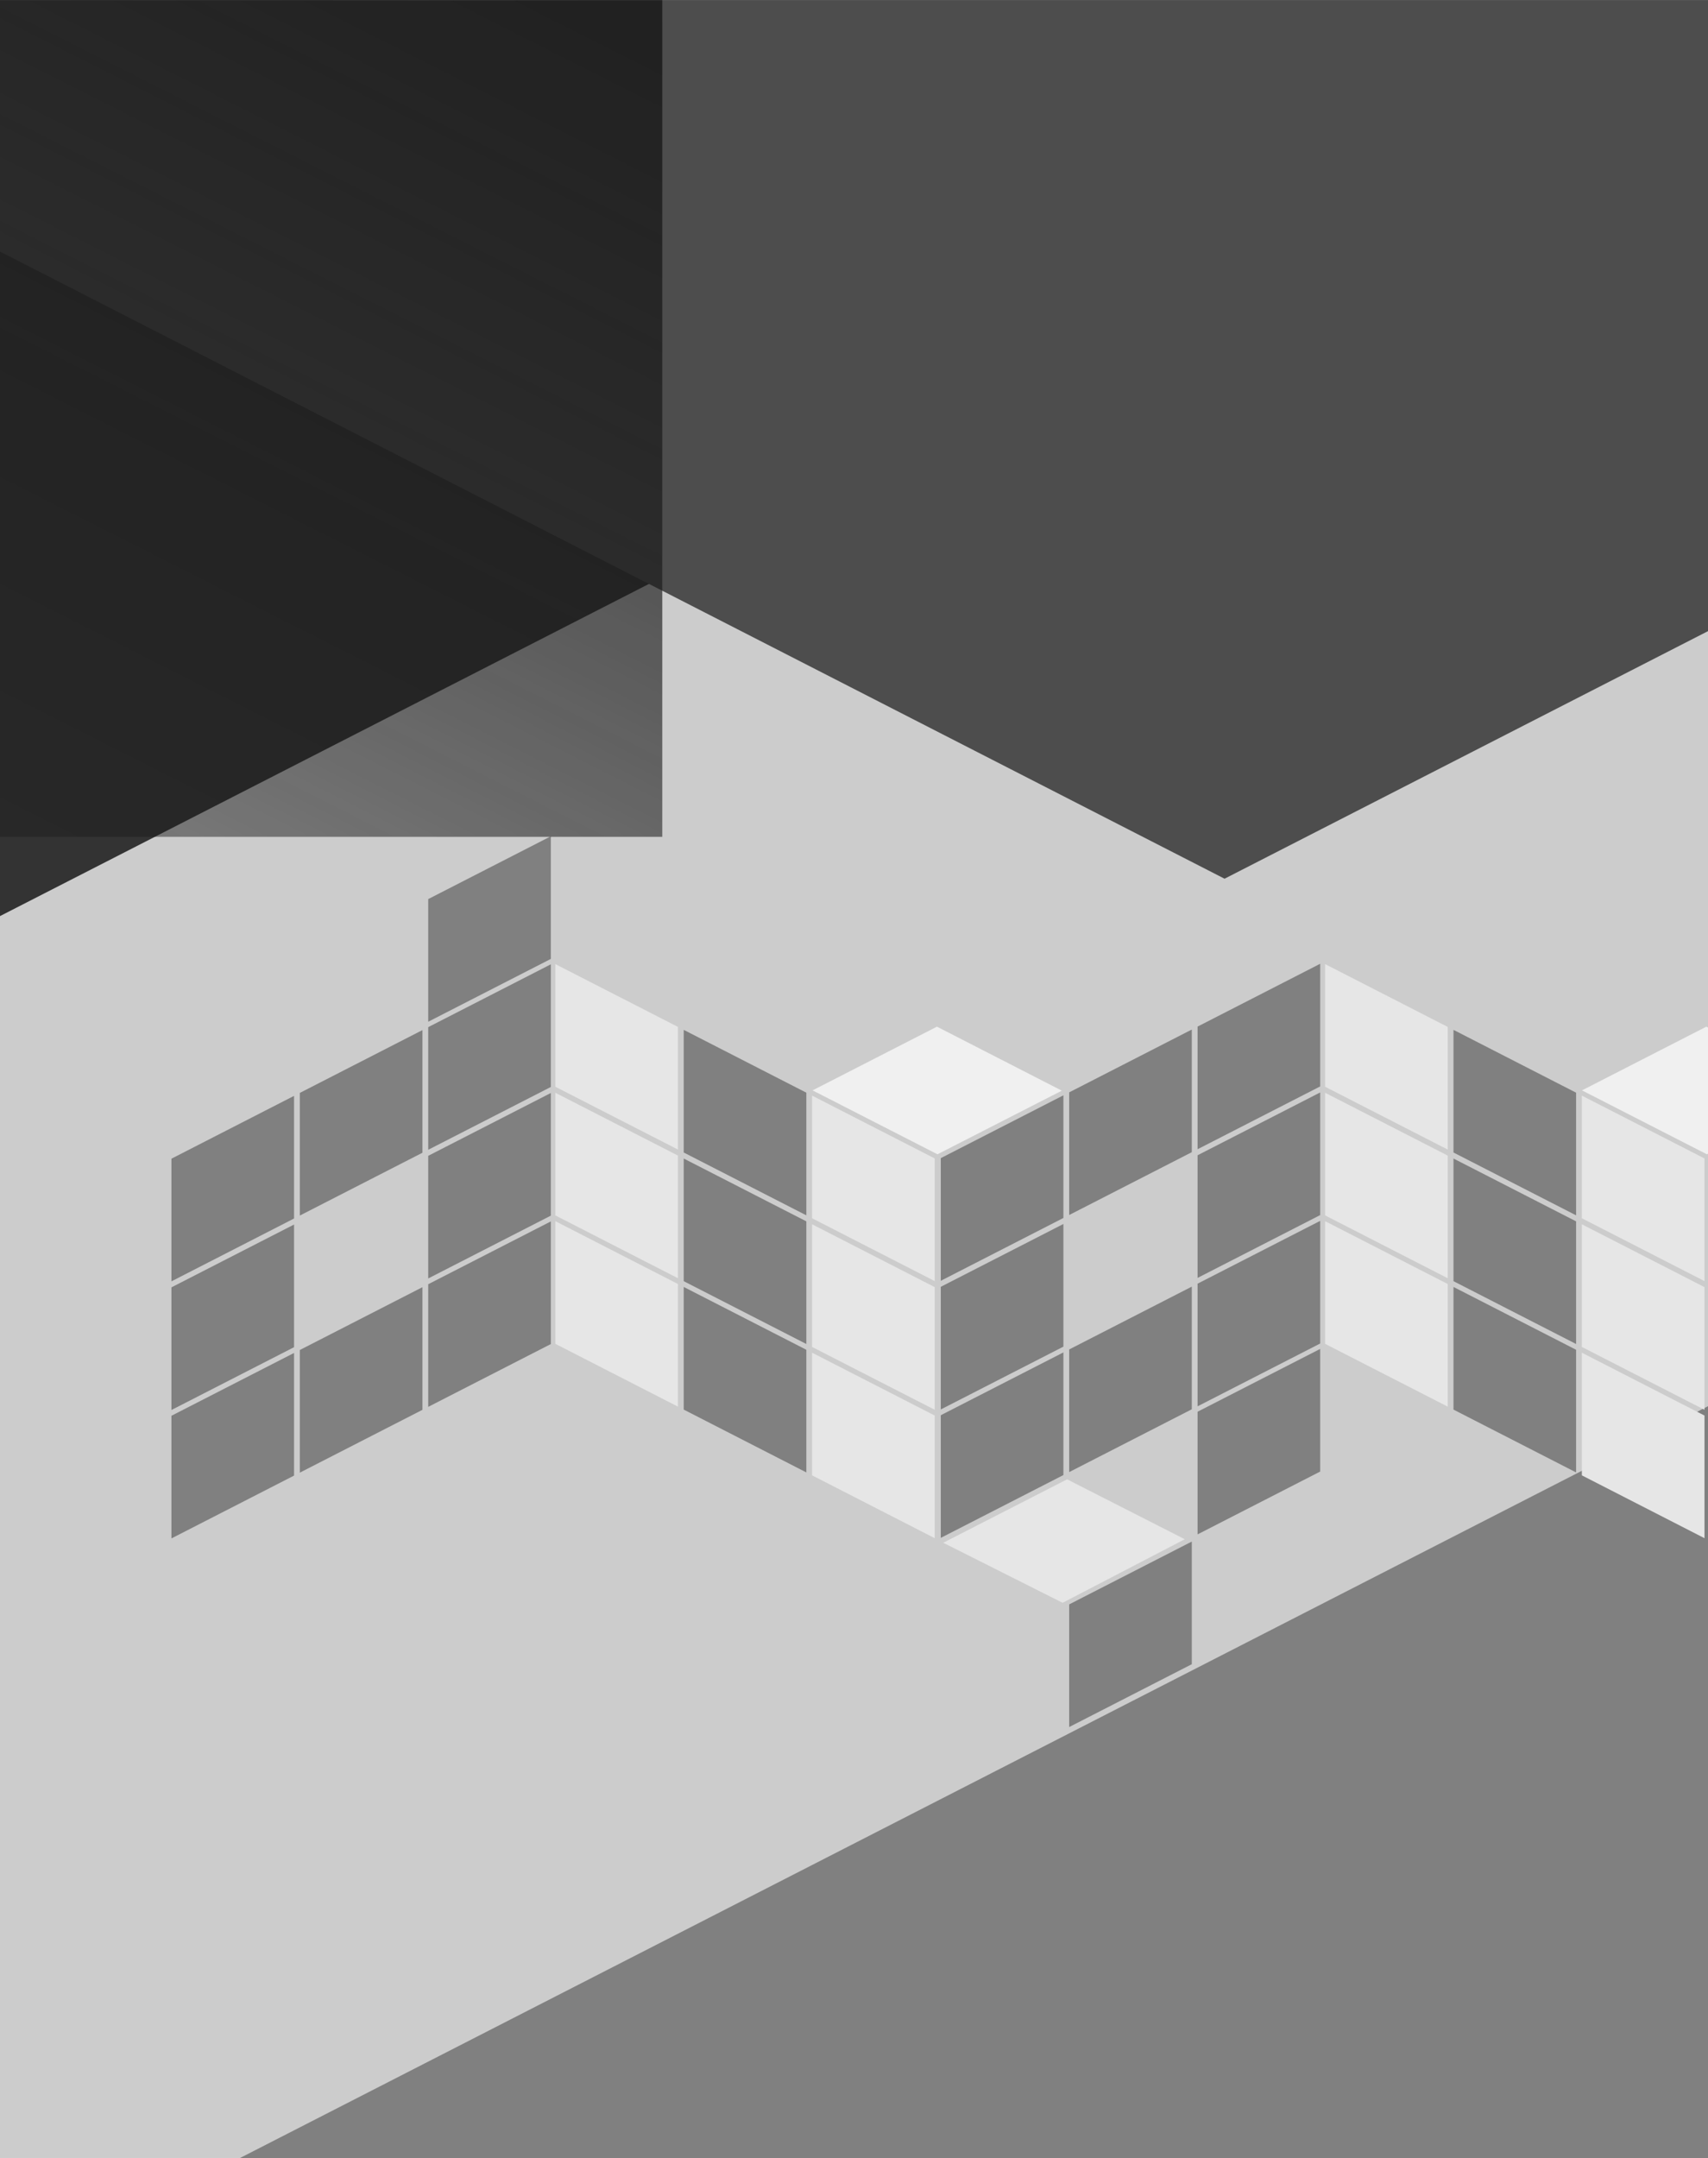 <?xml version="1.0" encoding="UTF-8"?>
<!DOCTYPE svg PUBLIC "-//W3C//DTD SVG 1.1//EN" "http://www.w3.org/Graphics/SVG/1.1/DTD/svg11.dtd">
<!-- Creator: CorelDRAW 2017 -->
<svg xmlns="http://www.w3.org/2000/svg" xml:space="preserve" width="7.275in" height="9.19in" version="1.1" style="shape-rendering:geometricPrecision; text-rendering:geometricPrecision; image-rendering:optimizeQuality; fill-rule:evenodd; clip-rule:evenodd"
viewBox="0 0 7736.94 9772.98"
 xmlns:xlink="http://www.w3.org/1999/xlink">
 <defs>
  <style type="text/css">
   <![CDATA[
    .fil33 {fill:none}
    .fil32 {fill:#1A1A1A}
    .fil14 {fill:#23946E}
    .fil15 {fill:#239649}
    .fil16 {fill:#26704B}
    .fil1 {fill:#333333}
    .fil21 {fill:#33CC33}
    .fil2 {fill:#4D4D4D}
    .fil18 {fill:#59A359}
    .fil13 {fill:#6600CC}
    .fil17 {fill:#7EB57E}
    .fil3 {fill:gray}
    .fil25 {fill:#9900FF}
    .fil27 {fill:#9933CC}
    .fil22 {fill:#9966FF}
    .fil20 {fill:#99FF00}
    .fil31 {fill:#CAE3CA}
    .fil23 {fill:#CC33FF}
    .fil26 {fill:#CC6699}
    .fil5 {fill:#CC9933}
    .fil19 {fill:#CCCC33}
    .fil0 {fill:#CCCCCC}
    .fil24 {fill:#DE4075}
    .fil4 {fill:#E6E6E6}
    .fil30 {fill:#F0F0F0}
    .fil29 {fill:#FF0066}
    .fil28 {fill:#FF408C}
    .fil6 {fill:#FF9933}
    .fil10 {fill:#FAE042}
    .fil8 {fill:#EDBD3D}
    .fil11 {fill:#F25900}
    .fil7 {fill:#F54A91}
    .fil9 {fill:#CD26A0}
    .fil12 {fill:#C4008F}
   ]]>
  </style>
   <clipPath id="id0">
    <path d="M-0 0l7736.94 0 0 9772.98 -7736.94 0 0 -9772.98z"/>
   </clipPath>
     <mask id="id1">
  <linearGradient id="id2" gradientUnits="userSpaceOnUse" x1="6605.54" y1="304.73" x2="1640.06" y2="10119.81">
   <stop offset="0" style="stop-opacity:1; stop-color:white"/>
   <stop offset="1" style="stop-opacity:0; stop-color:white"/>
  </linearGradient>
      <rect style="fill:url(#id2)" x="-737.17" y="-2338.35" width="8791.32" height="13328.78"/>
     </mask>
 </defs>
 <g id="Capa_x0020_1">
  <g>
  </g>
  <g style="clip-path:url(#id0)">
   <g>
    <rect class="fil0" x="-737.17" y="-544.31" width="8791.32" height="11875.38"/>
    <polygon class="fil1" points="-2381.56,-1991.11 -2380.94,5367.02 4806.02,1689.07 "/>
    <polygon class="fil0" points="14959.93,-841.89 14959.01,10110.75 4261.16,4636.08 "/>
    <polygon class="fil2" points="-4899.94,-1370.2 15994.88,-1370.02 5547.03,3979.3 "/>
    <polygon class="fil3" points="8151.54,6155.94 8150.62,17108.57 -2547.23,11633.91 "/>
    <g id="_393979803136">
     <rect class="fil3" transform="matrix(-0.367 0.188 -0 0.367 2495.16 4367)" width="1513.49" height="1513.49"/>
     <rect class="fil3" transform="matrix(-0.367 0.188 -0 0.367 2495.16 4949.74)" width="1513.49" height="1513.49"/>
     <rect class="fil3" transform="matrix(-0.367 0.188 -0 0.367 2495.16 5531.31)" width="1513.49" height="1513.49"/>
     <rect class="fil3" transform="matrix(-0.367 0.188 -0 0.367 1913.59 4664.87)" width="1513.49" height="1513.49"/>
     <rect class="fil3" transform="matrix(-0.367 0.188 -0 0.367 1913.59 5829.18)" width="1513.49" height="1513.49"/>
     <rect class="fil3" transform="matrix(-0.367 0.188 -0 0.367 1332.01 4962.74)" width="1513.49" height="1513.49"/>
     <rect class="fil3" transform="matrix(-0.367 0.188 -0 0.367 1332.01 5545.48)" width="1513.49" height="1513.49"/>
     <rect class="fil3" transform="matrix(-0.367 0.188 -0 0.367 1332.01 6127.05)" width="1513.49" height="1513.49"/>
     <rect class="fil3" transform="matrix(-0.367 0.188 -0 0.367 2495.16 3787.06)" width="1513.49" height="1513.49"/>
     <rect class="fil4" transform="matrix(0.367 0.188 -0 0.367 2515.53 4365.94)" width="1513.49" height="1513.49"/>
     <rect class="fil4" transform="matrix(0.367 0.188 -0 0.367 2515.53 4948.68)" width="1513.49" height="1513.49"/>
     <rect class="fil4" transform="matrix(0.367 0.188 -0 0.367 2515.53 5530.26)" width="1513.49" height="1513.49"/>
     <rect class="fil3" transform="matrix(0.367 0.188 -0 0.367 3097.11 4663.81)" width="1513.49" height="1513.49"/>
     <rect class="fil3" transform="matrix(0.367 0.188 -0 0.367 3097.11 5246.55)" width="1513.49" height="1513.49"/>
     <rect class="fil3" transform="matrix(0.367 0.188 -0 0.367 3097.11 5828.13)" width="1513.49" height="1513.49"/>
     <rect class="fil4" transform="matrix(0.367 0.188 -0 0.367 3678.69 4961.68)" width="1513.49" height="1513.49"/>
     <rect class="fil4" transform="matrix(0.367 0.188 -0 0.367 3678.69 5544.42)" width="1513.49" height="1513.49"/>
     <rect class="fil4" transform="matrix(0.367 0.188 -0 0.367 3678.69 6126)" width="1513.49" height="1513.49"/>
     <rect class="fil3" transform="matrix(-0.367 0.188 -0 0.367 5980.2 4364.51)" width="1513.49" height="1513.49"/>
     <rect class="fil3" transform="matrix(-0.367 0.188 -0 0.367 5980.2 4947.25)" width="1513.49" height="1513.49"/>
     <rect class="fil3" transform="matrix(-0.367 0.188 -0 0.367 5980.2 5528.83)" width="1513.49" height="1513.49"/>
     <rect class="fil3" transform="matrix(-0.367 0.188 -0 0.367 5398.62 4662.38)" width="1513.49" height="1513.49"/>
     <rect class="fil3" transform="matrix(-0.367 0.188 -0 0.367 5398.62 5826.7)" width="1513.49" height="1513.49"/>
     <rect class="fil3" transform="matrix(-0.367 0.188 -0 0.367 4817.04 4960.26)" width="1513.49" height="1513.49"/>
     <rect class="fil3" transform="matrix(-0.367 0.188 -0 0.367 4817.04 5542.99)" width="1513.49" height="1513.49"/>
     <rect class="fil3" transform="matrix(-0.367 0.188 -0 0.367 4817.04 6124.57)" width="1513.49" height="1513.49"/>
     <rect class="fil3" transform="matrix(-0.367 0.188 -0 0.367 5398.62 6981.3)" width="1513.49" height="1513.49"/>
     <rect class="fil3" transform="matrix(-0.367 0.188 -0 0.367 5980.2 6108.77)" width="1513.49" height="1513.49"/>
     <rect class="fil4" transform="matrix(0.367 0.188 -0 0.367 6002.42 4365.94)" width="1513.49" height="1513.49"/>
     <rect class="fil4" transform="matrix(0.367 0.188 -0 0.367 6002.42 4948.68)" width="1513.49" height="1513.49"/>
     <rect class="fil4" transform="matrix(0.367 0.188 -0 0.367 6002.42 5530.26)" width="1513.49" height="1513.49"/>
     <rect class="fil3" transform="matrix(0.367 0.188 -0 0.367 6584 4663.81)" width="1513.49" height="1513.49"/>
     <rect class="fil3" transform="matrix(0.367 0.188 -0 0.367 6584 5246.55)" width="1513.49" height="1513.49"/>
     <rect class="fil3" transform="matrix(0.367 0.188 -0 0.367 6584 5828.13)" width="1513.49" height="1513.49"/>
     <rect class="fil4" transform="matrix(0.367 0.188 -0 0.367 7165.58 4961.68)" width="1513.49" height="1513.49"/>
     <rect class="fil4" transform="matrix(0.367 0.188 -0 0.367 7165.58 5544.42)" width="1513.49" height="1513.49"/>
     <rect class="fil4" transform="matrix(0.367 0.188 -0 0.367 7165.58 6126)" width="1513.49" height="1513.49"/>
     <polygon class="fil0" points="6584.48,4640.1 7148.03,4351.64 7701.96,4635.38 7138.82,4923.83 "/>
     <rect class="fil5" transform="matrix(-0.367 0.188 -0 0.367 9466.51 4366.07)" width="1513.49" height="1513.49"/>
     <rect class="fil6" transform="matrix(-0.367 0.188 -0 0.367 9466.51 4948.81)" width="1513.49" height="1513.49"/>
     <rect class="fil7" transform="matrix(-0.367 0.188 -0 0.367 9466.51 5530.39)" width="1513.49" height="1513.49"/>
     <rect class="fil8" transform="matrix(-0.367 0.188 -0 0.367 8884.93 4663.94)" width="1513.49" height="1513.49"/>
     <rect class="fil9" transform="matrix(-0.367 0.188 -0 0.367 8884.93 5828.26)" width="1513.49" height="1513.49"/>
     <rect class="fil10" transform="matrix(-0.367 0.188 -0 0.367 8303.35 4961.81)" width="1513.49" height="1513.49"/>
     <rect class="fil11" transform="matrix(-0.367 0.188 -0 0.367 8303.35 5544.55)" width="1513.49" height="1513.49"/>
     <rect class="fil12" transform="matrix(-0.367 0.188 -0 0.367 8303.35 6126.13)" width="1513.49" height="1513.49"/>
     <rect class="fil13" transform="matrix(-0.367 0.188 -0 0.367 8303.35 6707.71)" width="1513.49" height="1513.49"/>
     <rect class="fil14" transform="matrix(0.367 0.188 -0 0.367 9489.5 4365.94)" width="1513.49" height="1513.49"/>
     <rect class="fil15" transform="matrix(0.367 0.188 -0 0.367 9489.5 4948.68)" width="1513.49" height="1513.49"/>
     <rect class="fil16" transform="matrix(0.367 0.188 -0 0.367 9489.5 5530.26)" width="1513.49" height="1513.49"/>
     <rect class="fil17" transform="matrix(0.367 0.188 -0 0.367 10071.1 4663.81)" width="1513.49" height="1513.49"/>
     <rect class="fil18" transform="matrix(0.367 0.188 -0 0.367 10071.1 5828.13)" width="1513.49" height="1513.49"/>
     <rect class="fil19" transform="matrix(0.367 0.188 -0 0.367 10652.7 4961.68)" width="1513.49" height="1513.49"/>
     <rect class="fil20" transform="matrix(0.367 0.188 -0 0.367 10652.7 5544.42)" width="1513.49" height="1513.49"/>
     <rect class="fil21" transform="matrix(0.367 0.188 -0 0.367 10652.7 6126)" width="1513.49" height="1513.49"/>
     <rect class="fil22" transform="matrix(-0.367 0.188 -0 0.367 12953.6 4366.07)" width="1513.49" height="1513.49"/>
     <rect class="fil23" transform="matrix(-0.367 0.188 -0 0.367 12953.6 4948.81)" width="1513.49" height="1513.49"/>
     <rect class="fil24" transform="matrix(-0.367 0.188 -0 0.367 12953.6 5530.39)" width="1513.49" height="1513.49"/>
     <rect class="fil25" transform="matrix(-0.367 0.188 -0 0.367 12372 4663.94)" width="1513.49" height="1513.49"/>
     <rect class="fil26" transform="matrix(-0.367 0.188 -0 0.367 12372 5828.26)" width="1513.49" height="1513.49"/>
     <rect class="fil13" transform="matrix(-0.367 0.188 -0 0.367 11790.4 4961.81)" width="1513.49" height="1513.49"/>
     <rect class="fil27" transform="matrix(-0.367 0.188 -0 0.367 11790.4 5544.55)" width="1513.49" height="1513.49"/>
     <rect class="fil28" transform="matrix(-0.367 0.188 -0 0.367 11790.4 6126.13)" width="1513.49" height="1513.49"/>
     <rect class="fil29" transform="matrix(-0.367 0.188 -0 0.367 11790.4 6707.71)" width="1513.49" height="1513.49"/>
     <polygon class="fil4" points="4272.7,6986.66 4833.81,6699.43 5366.83,6970.73 4813.44,7258.6 "/>
     <polygon class="fil30" points="7166.04,4937.88 7729.47,4649.32 8295.09,4939.19 7731.82,5227.42 "/>
     <polygon class="fil0" points="3099.23,4640.1 3662.77,4351.64 4216.7,4635.38 3653.56,4923.83 "/>
     <polygon class="fil30" points="3680.78,4937.88 4244.21,4649.32 4809.83,4939.19 4246.56,5227.42 "/>
     <polygon class="fil31" points="10066.57,5802.98 10630,5514.43 10632.35,6092.53 "/>
    </g>
    <polygon class="fil32" style="mask:url(#id1)" points="-737.17,-2338.35 8054.15,-2338.35 8054.15,10990.43 -737.17,10990.43 "/>
   </g>
  </g>
  <polygon class="fil33" points="-0,0 7736.94,0 7736.94,9772.98 -0,9772.98 "/>
 </g>
</svg>
